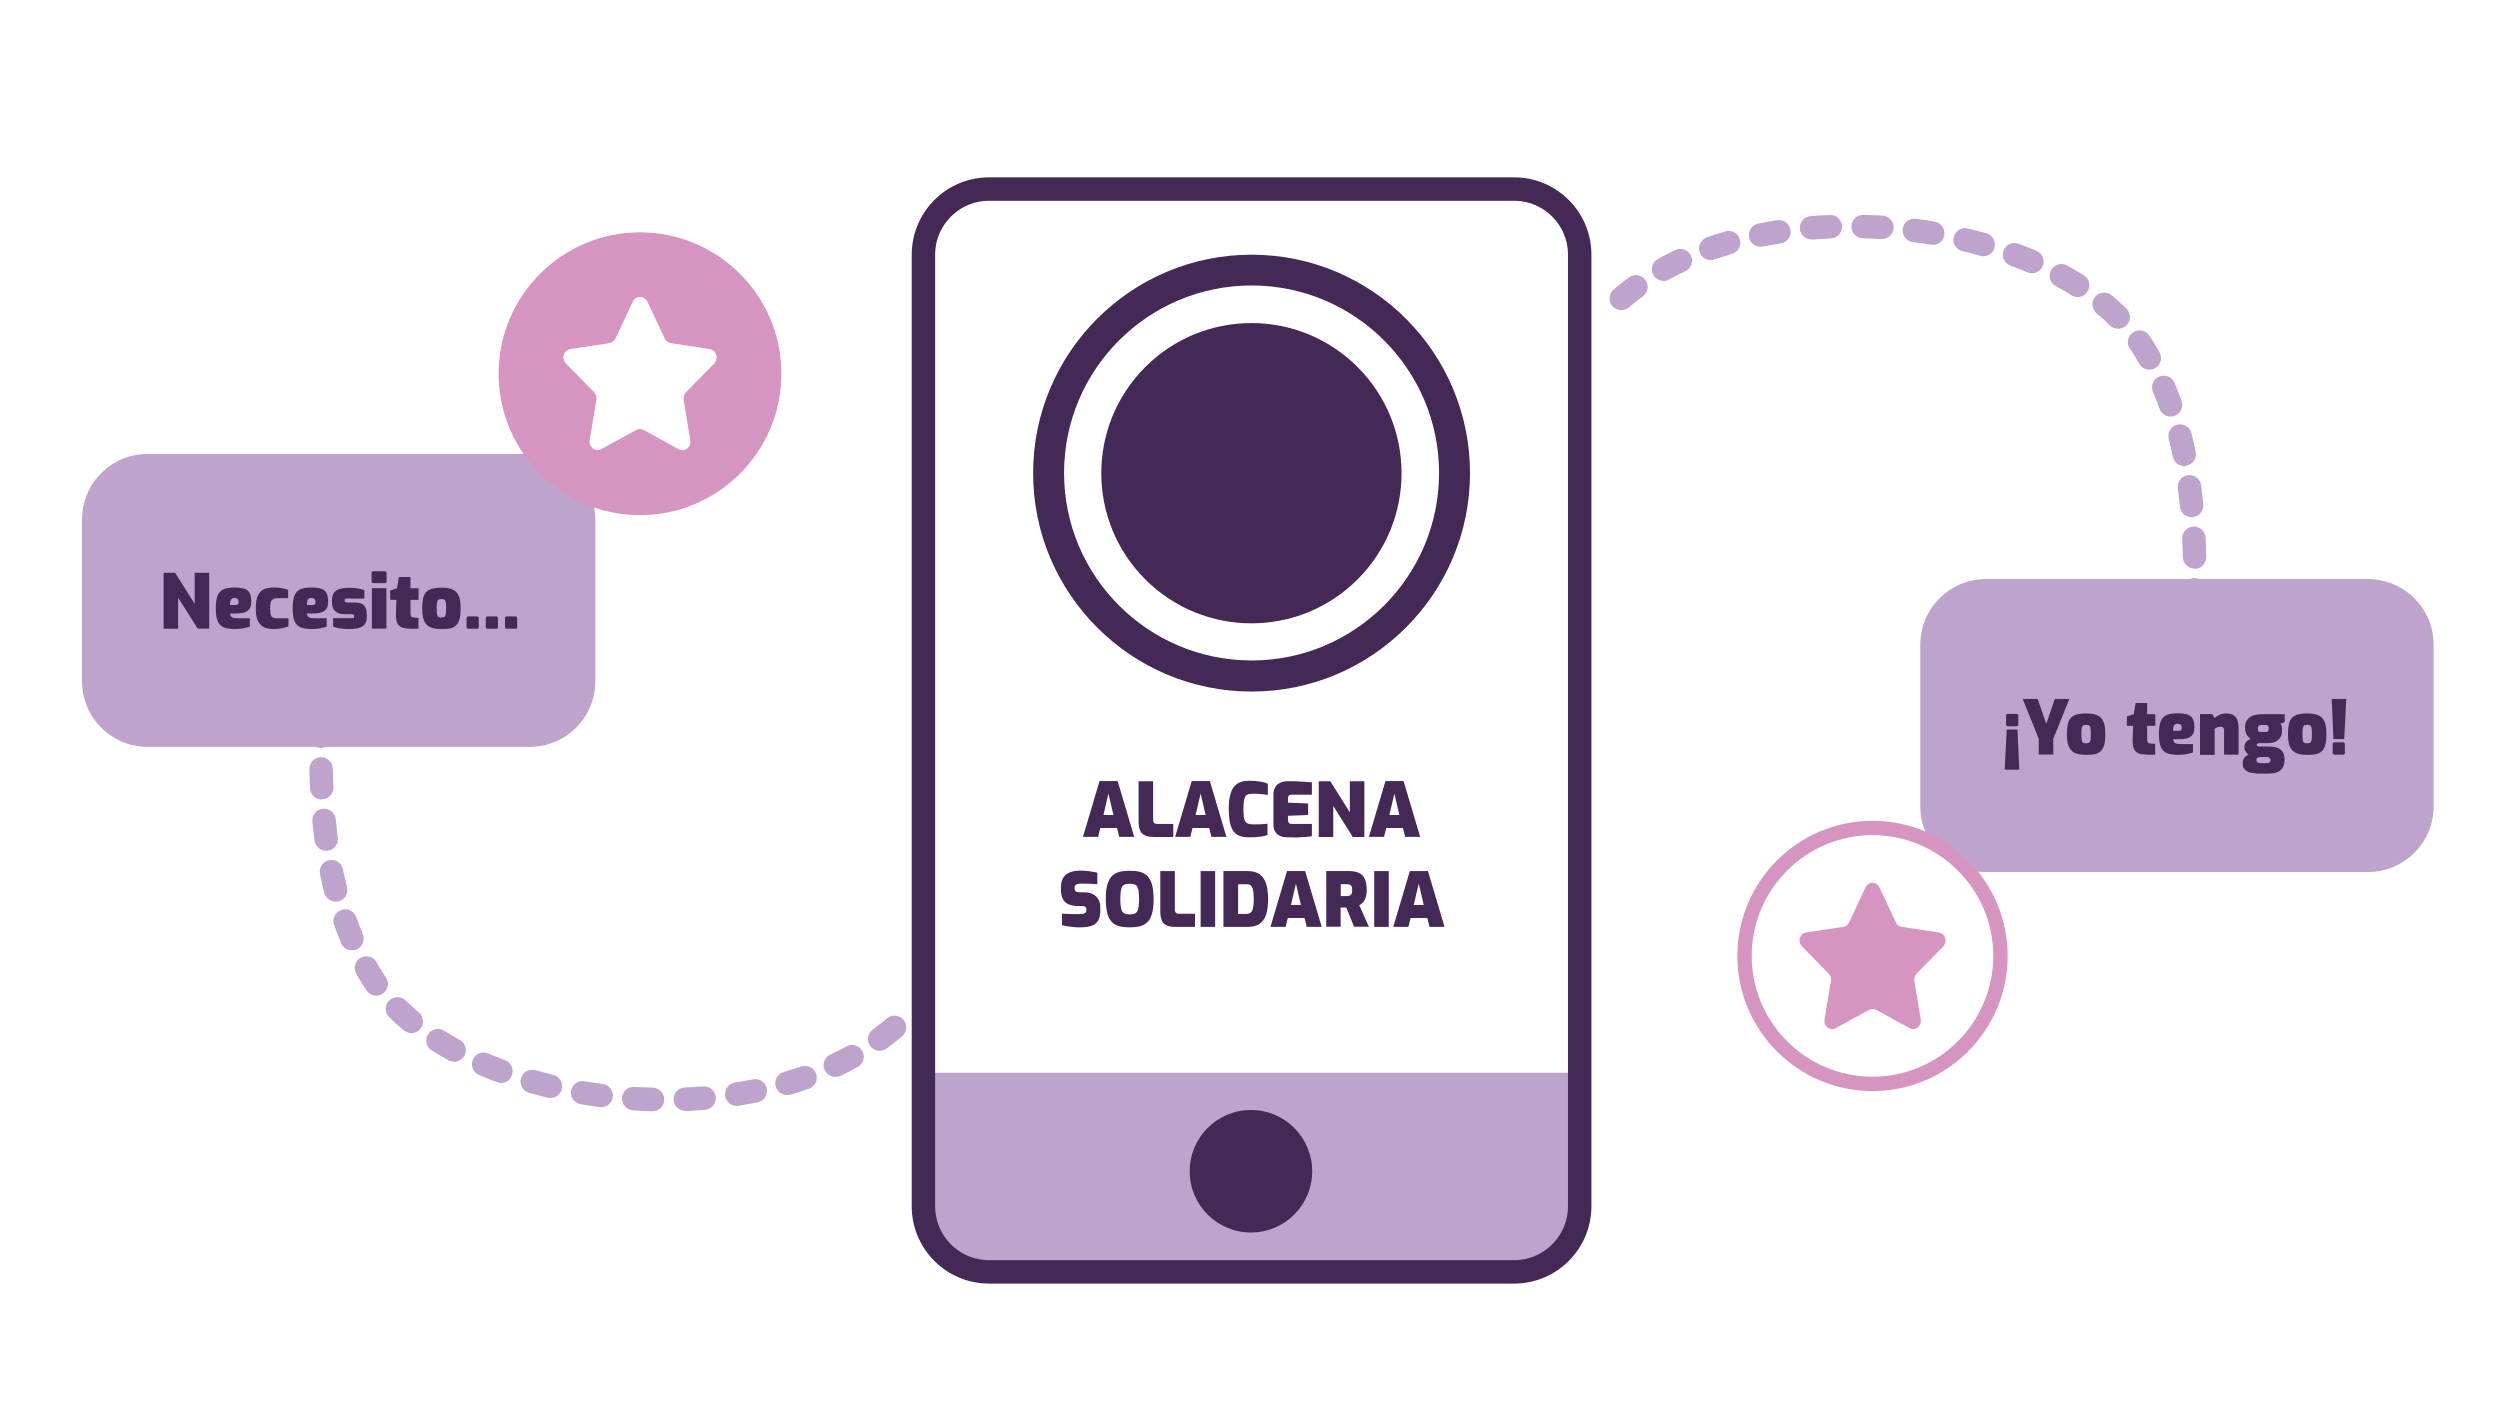 <?xml version="1.0" encoding="utf-8"?>
<!-- Generator: Adobe Illustrator 25.2.3, SVG Export Plug-In . SVG Version: 6.00 Build 0)  -->
<svg version="1.1" xmlns="http://www.w3.org/2000/svg" xmlns:xlink="http://www.w3.org/1999/xlink" x="0px" y="0px"
	 viewBox="0 0 1600 900" style="enable-background:new 0 0 1600 900;" xml:space="preserve">
<style type="text/css">
	.st0{fill:#BEA3CC;}
	.st1{fill:#442856;}
	.st2{fill:#785089;}
	.st3{fill:#D695C0;}
	.st4{fill:#F0CEE2;}
	.st5{fill:none;stroke:#D695C0;stroke-width:16;stroke-miterlimit:10;}
	.st6{fill:none;stroke:#785089;stroke-width:15;stroke-linecap:round;stroke-miterlimit:10;}
	.st7{fill:#76BF60;}
	.st8{fill:#489B91;}
	.st9{fill:#EC8231;}
	.st10{fill:#E34D99;}
	.st11{fill:#C7E2C0;}
	.st12{fill:#9BD2CA;}
	.st13{fill:#FBC089;}
	.st14{fill:#E9A6C9;}
	.st15{fill:none;stroke:#442856;stroke-width:15;stroke-miterlimit:10;}
	.st16{fill:none;stroke:#BEA3CC;stroke-width:15;stroke-linecap:round;stroke-miterlimit:10;stroke-dasharray:12,21;}
	.st17{clip-path:url(#SVGID_2_);}
	.st18{fill:none;stroke:#60C7D5;stroke-width:16;stroke-miterlimit:10;}
</style>
<g id="Layer_1">
	<path class="st0" d="M417.6,711.2c-0.1,0-0.1,0-0.2,0c-4.1-0.1-8.2-0.3-12.3-0.6c-4.1-0.3-7.3-3.8-7-8s3.8-7.3,8-7
		c3.9,0.2,7.8,0.4,11.7,0.5c4.1,0.1,7.4,3.6,7.3,7.7C425,708,421.7,711.2,417.6,711.2z M438.6,711c-4,0-7.3-3.2-7.5-7.2
		c-0.2-4.1,3-7.6,7.2-7.8c3.9-0.2,7.8-0.4,11.7-0.7c4.1-0.3,7.7,2.7,8.1,6.9c0.3,4.1-2.7,7.7-6.9,8.1c-4,0.3-8.2,0.6-12.3,0.8
		C438.8,711,438.7,711,438.6,711z M384.7,708.6c-0.3,0-0.6,0-1-0.1c-4.1-0.5-8.2-1.1-12.1-1.8c-4.1-0.7-6.8-4.6-6.1-8.6
		c0.7-4.1,4.5-6.8,8.6-6.1c3.8,0.6,7.7,1.2,11.6,1.7c4.1,0.5,7,4.3,6.5,8.4C391.7,705.9,388.5,708.6,384.7,708.6z M471.5,707.8
		c-3.6,0-6.8-2.6-7.4-6.4c-0.6-4.1,2.2-7.9,6.3-8.6c3.9-0.6,7.7-1.3,11.5-2c4.1-0.8,8,1.8,8.8,5.9c0.8,4.1-1.8,8-5.9,8.8
		c-4,0.8-8.1,1.5-12.1,2.2C472.2,707.8,471.9,707.8,471.5,707.8z M352.3,702.7c-0.6,0-1.2-0.1-1.8-0.2c-4-1-8-2-11.9-3.1
		c-4-1.1-6.3-5.3-5.2-9.3s5.3-6.3,9.3-5.2c3.7,1.1,7.5,2,11.3,3c4,1,6.5,5,5.5,9C358.8,700.4,355.7,702.7,352.3,702.7z M503.7,700.8
		c-3.2,0-6.2-2.1-7.2-5.4c-1.2-4,1.1-8.1,5.1-9.3c3.7-1.1,7.5-2.3,11.1-3.5c3.9-1.4,8.2,0.7,9.6,4.6c1.4,3.9-0.7,8.2-4.6,9.6
		c-3.8,1.3-7.8,2.6-11.8,3.8C505.1,700.7,504.4,700.8,503.7,700.8z M320.7,693.1c-0.9,0-1.7-0.2-2.6-0.5c-3.9-1.4-7.8-3-11.5-4.6
		c-3.8-1.6-5.6-6-4-9.8c1.6-3.8,6-5.6,9.8-4c3.5,1.5,7.1,2.9,10.8,4.3c3.9,1.4,5.9,5.8,4.4,9.6C326.7,691.2,323.8,693.1,320.7,693.1
		z M534.6,689.2c-2.8,0-5.5-1.6-6.8-4.3c-1.8-3.8-0.1-8.2,3.6-10c3.5-1.6,7-3.4,10.3-5.2c3.6-2,8.2-0.7,10.2,3c2,3.6,0.7,8.2-3,10.2
		c-3.6,2-7.3,3.9-11.1,5.7C536.7,689,535.6,689.2,534.6,689.2z M290.7,679.5c-1.2,0-2.4-0.3-3.6-0.9c-3.7-2-7.3-4.1-10.8-6.3
		c-3.5-2.2-4.6-6.8-2.3-10.3c2.2-3.5,6.8-4.6,10.3-2.3c3.2,2,6.5,4,9.9,5.8c3.6,2,5,6.5,3,10.2C295.9,678.1,293.3,679.5,290.7,679.5
		z M563,672.5c-2.3,0-4.6-1.1-6.1-3.1c-2.4-3.4-1.7-8,1.7-10.5c3.1-2.3,6.1-4.6,9-7.1c3.1-2.7,7.9-2.3,10.6,0.8
		c2.7,3.1,2.3,7.9-0.8,10.6c-3.1,2.7-6.5,5.3-9.9,7.8C566.1,672.1,564.5,672.5,563,672.5z M263.3,661.2c-1.7,0-3.4-0.6-4.8-1.7
		c-3.3-2.7-6.5-5.6-9.4-8.5c-3-2.9-3-7.7-0.1-10.6s7.7-3,10.6-0.1c2.6,2.6,5.5,5.1,8.4,7.6c3.2,2.6,3.6,7.4,1,10.6
		C267.6,660.3,265.5,661.2,263.3,661.2z M240.8,637.2c-2.4,0-4.7-1.1-6.1-3.2c-1.5-2.1-2.9-4.3-4.2-6.5c-0.9-1.4-1.7-2.9-2.5-4.3
		c-2-3.6-0.8-8.2,2.8-10.2c3.6-2,8.2-0.8,10.2,2.8c0.7,1.3,1.5,2.6,2.3,4c1.1,1.9,2.4,3.8,3.6,5.6c2.4,3.4,1.6,8.1-1.8,10.4
		C243.8,636.8,242.3,637.2,240.8,637.2z M225.2,608.2c-2.9,0-5.7-1.7-6.9-4.6c-1.6-3.8-3.1-7.7-4.5-11.6c-1.4-3.9,0.6-8.2,4.6-9.6
		c3.9-1.4,8.2,0.6,9.6,4.6c1.3,3.7,2.7,7.3,4.2,10.8c1.6,3.8-0.2,8.2-4,9.8C227.2,608,226.2,608.2,225.2,608.2z M214.8,577
		c-3.4,0-6.4-2.3-7.3-5.7c-1-3.9-1.9-8-2.7-12c-0.8-4.1,1.8-8,5.9-8.8c4.1-0.8,8,1.8,8.8,5.9c0.8,3.9,1.7,7.7,2.6,11.4
		c1,4-1.4,8.1-5.4,9.1C216,576.9,215.4,577,214.8,577z M208.7,544.5c-3.7,0-6.9-2.8-7.4-6.5c-0.5-4-1-8.1-1.4-12.2
		c-0.4-4.1,2.6-7.8,6.8-8.2c4.1-0.4,7.8,2.6,8.2,6.8c0.4,4,0.8,7.9,1.3,11.7c0.5,4.1-2.4,7.9-6.5,8.4
		C209.3,544.5,209,544.5,208.7,544.5z M205.9,511.7c-4,0-7.3-3.1-7.5-7.2c-0.2-3.9-0.3-8-0.4-12.2c-0.1-4.1,3.2-7.6,7.3-7.7
		c0.1,0,0.1,0,0.2,0c4.1,0,7.4,3.3,7.5,7.3c0.1,4.1,0.2,8,0.4,11.8c0.2,4.1-3,7.6-7.2,7.8C206.1,511.7,206,511.7,205.9,511.7z
		 M205.4,478.7C205.4,478.7,205.4,478.7,205.4,478.7c-4.2,0-7.5-3.4-7.5-7.6c0-4.1,0.1-8.1,0.2-12.1c0.1-4.1,3.4-7.4,7.5-7.4
		c0,0,0.1,0,0.1,0c4.1,0.1,7.4,3.5,7.4,7.6c-0.1,3.9-0.1,7.9-0.1,11.9C212.9,475.4,209.5,478.7,205.4,478.7z M206,445.7
		c0,0-0.1,0-0.1,0c-4.1-0.1-7.4-3.5-7.4-7.6c0.1-4.1,0.1-8,0.2-11.9c0-4.1,3.4-7.4,7.5-7.4c0,0,0.1,0,0.1,0c4.1,0,7.5,3.4,7.4,7.6
		c0,3.9-0.1,8-0.2,12.1C213.4,442.4,210.1,445.7,206,445.7z"/>
	<path class="st0" d="M1403.8,429.9C1403.8,429.9,1403.8,429.9,1403.8,429.9c-4.2,0-7.5-3.4-7.5-7.6c0-3.9,0.1-8,0.2-12.1
		c0.1-4.1,3.5-7.5,7.6-7.4c4.1,0.1,7.4,3.5,7.4,7.6c-0.1,4.1-0.1,8-0.2,11.9C1411.3,426.6,1407.9,429.9,1403.8,429.9z M1404.4,396.9
		c0,0-0.1,0-0.1,0c-4.1-0.1-7.4-3.5-7.4-7.6c0.1-3.9,0.1-7.9,0.1-11.9c0-4.1,3.4-7.4,7.5-7.4c0,0,0,0,0.1,0c4.1,0,7.5,3.4,7.4,7.6
		c0,4.1-0.1,8.1-0.2,12.1C1411.9,393.6,1408.5,396.9,1404.4,396.9z M1404.5,363.9c-4.1,0-7.4-3.3-7.5-7.3c-0.1-4.1-0.2-8-0.4-11.8
		c-0.2-4.1,3-7.6,7.2-7.8c4.1-0.2,7.6,3,7.8,7.2c0.2,3.9,0.3,8,0.4,12.2c0.1,4.1-3.2,7.6-7.3,7.7
		C1404.6,363.9,1404.5,363.9,1404.5,363.9z M1402.6,331c-3.8,0-7.1-2.9-7.5-6.8c-0.4-4-0.8-7.9-1.3-11.7c-0.5-4.1,2.4-7.9,6.5-8.4
		c4.1-0.5,7.9,2.4,8.4,6.5c0.5,4,1,8.1,1.4,12.2c0.4,4.1-2.6,7.8-6.8,8.2C1403.1,331,1402.9,331,1402.6,331z M1397.9,298.3
		c-3.5,0-6.6-2.5-7.3-6c-0.8-3.9-1.7-7.7-2.6-11.4c-1-4,1.4-8.1,5.4-9.1c4-1,8.1,1.4,9.1,5.4c1,3.9,1.9,8,2.7,12
		c0.8,4.1-1.8,8-5.9,8.8C1398.9,298.3,1398.4,298.3,1397.9,298.3z M1389.2,266.6c-3.1,0-6-1.9-7.1-5c-1.3-3.7-2.7-7.3-4.2-10.8
		c-1.6-3.8,0.2-8.2,4-9.8c3.8-1.6,8.2,0.2,9.8,4c1.6,3.8,3.1,7.7,4.5,11.6c1.4,3.9-0.6,8.2-4.6,9.6
		C1390.8,266.4,1390,266.6,1389.2,266.6z M1375.6,236.6c-2.6,0-5.2-1.4-6.5-3.8c-0.8-1.3-1.5-2.6-2.3-4c-1.1-1.9-2.4-3.8-3.6-5.6
		c-2.4-3.4-1.6-8.1,1.8-10.4c3.4-2.4,8.1-1.6,10.4,1.8c1.5,2.1,2.9,4.3,4.2,6.5c0.9,1.4,1.7,2.9,2.5,4.3c2,3.6,0.8,8.2-2.8,10.2
		C1378.1,236.2,1376.8,236.6,1375.6,236.6z M1355.6,210.4c-1.9,0-3.8-0.7-5.3-2.2c-2.6-2.6-5.5-5.1-8.4-7.6c-3.2-2.6-3.6-7.4-1-10.6
		c2.6-3.2,7.4-3.6,10.6-1c3.3,2.7,6.5,5.6,9.4,8.5c3,2.9,3,7.7,0.1,10.6C1359.5,209.7,1357.5,210.4,1355.6,210.4z M1037.6,198.5
		c-2.1,0-4.2-0.9-5.7-2.6c-2.7-3.1-2.3-7.9,0.8-10.6c3.1-2.7,6.5-5.3,9.9-7.8c3.4-2.4,8-1.7,10.5,1.7c2.4,3.3,1.7,8-1.7,10.5
		c-3.1,2.3-6.1,4.6-9,7.1C1041,197.9,1039.3,198.5,1037.6,198.5z M1329.6,190.1c-1.4,0-2.8-0.4-4-1.2c-3.2-2-6.5-4-9.9-5.8
		c-3.6-2-5-6.5-3-10.2s6.5-5,10.2-3c3.7,2,7.3,4.1,10.8,6.3c3.5,2.2,4.6,6.8,2.3,10.3C1334.6,188.9,1332.1,190.1,1329.6,190.1z
		 M1064.7,179.8c-2.6,0-5.2-1.4-6.6-3.9c-2-3.6-0.7-8.2,3-10.2c3.6-2,7.3-3.9,11.1-5.7c3.7-1.8,8.2-0.1,10,3.6s0.1,8.2-3.6,10
		c-3.5,1.6-7,3.4-10.3,5.2C1067.2,179.5,1066,179.8,1064.7,179.8z M1300.4,174.9c-1,0-2-0.2-2.9-0.6c-3.5-1.5-7.1-2.9-10.8-4.3
		c-3.9-1.4-5.9-5.8-4.4-9.6c1.4-3.9,5.8-5.9,9.6-4.4c3.9,1.4,7.8,3,11.5,4.6c3.8,1.6,5.6,6,3.9,9.8
		C1306.1,173.2,1303.3,174.9,1300.4,174.9z M1094.9,166.5c-3.1,0-6-1.9-7.1-5c-1.4-3.9,0.7-8.2,4.6-9.6c3.8-1.3,7.8-2.6,11.8-3.8
		c4-1.2,8.1,1.1,9.3,5.1c1.2,4-1.1,8.1-5.1,9.3c-3.7,1.1-7.5,2.3-11.1,3.5C1096.5,166.4,1095.7,166.5,1094.9,166.5z M1269.3,164
		c-0.7,0-1.4-0.1-2.1-0.3c-3.7-1.1-7.5-2.1-11.3-3c-4-1-6.5-5-5.5-9c1-4,5-6.5,9-5.5c4,1,8,2,11.9,3.1c4,1.1,6.3,5.3,5.2,9.3
		C1275.6,161.8,1272.6,164,1269.3,164z M1126.7,157.9c-3.5,0-6.6-2.5-7.3-6c-0.8-4.1,1.8-8,5.9-8.8c4-0.8,8.1-1.5,12.1-2.2
		c4.1-0.6,7.9,2.2,8.6,6.3s-2.2,7.9-6.3,8.6c-3.9,0.6-7.7,1.3-11.5,2C1127.7,157.8,1127.2,157.9,1126.7,157.9z M1237.1,156.7
		c-0.4,0-0.8,0-1.3-0.1c-3.8-0.6-7.7-1.2-11.6-1.7c-4.1-0.5-7-4.3-6.5-8.4c0.5-4.1,4.3-7,8.4-6.5c4.1,0.5,8.1,1.1,12.1,1.8
		c4.1,0.7,6.8,4.6,6.1,8.6C1243.9,154.1,1240.7,156.7,1237.1,156.7z M1159.4,153.3c-3.9,0-7.2-3-7.5-6.9c-0.3-4.1,2.7-7.7,6.9-8.1
		c4.1-0.3,8.2-0.6,12.3-0.7c4.1-0.2,7.6,3,7.8,7.2c0.2,4.1-3,7.6-7.2,7.8c-3.9,0.2-7.8,0.4-11.7,0.7
		C1159.8,153.3,1159.6,153.3,1159.4,153.3z M1204.4,153c-0.2,0-0.3,0-0.5,0c-3.9-0.2-7.8-0.4-11.7-0.5c-4.1-0.1-7.4-3.6-7.3-7.7
		c0.1-4.1,3.5-7.4,7.7-7.3c4.1,0.1,8.2,0.3,12.3,0.5c4.1,0.3,7.3,3.8,7,8C1211.6,149.9,1208.3,153,1204.4,153z"/>
	<path class="st0" d="M1271,370.6h244.5c23.2,0,42,18.8,42,42v103.5c0,23.2-18.8,42-42,42H1271c-23.2,0-42-18.8-42-42V412.6
		C1229,389.4,1247.8,370.6,1271,370.6z"/>
	<g>
		<path class="st1" d="M1291.2,466.9l1.1,25.7h-9.3l1.3-25.7H1291.2z M1290.5,456.9c0.8,0,1.2,0.4,1.2,1.1v5.6
			c0,0.8-0.4,1.2-1.2,1.2h-5.4c-0.8,0-1.2-0.4-1.2-1.2V458c0-0.4,0.1-0.7,0.3-0.9c0.2-0.2,0.5-0.2,0.9-0.2H1290.5z"/>
		<path class="st1" d="M1304.8,482.9v-10.1l-10.3-25.5h9.6l5.5,16l5.5-16h9.3l-10.3,25.5v10.1H1304.8z"/>
		<path class="st1" d="M1335.1,483.1c-2.3,0-4.2-0.2-5.8-0.7s-2.9-1.2-3.8-2.3c-1-1.1-1.6-2.4-2.1-4.1c-0.4-1.7-0.6-3.7-0.6-6.1
			c0-2.6,0.2-4.7,0.6-6.5c0.4-1.7,1.1-3.1,2.1-4.1c1-1,2.2-1.7,3.8-2.1c1.6-0.4,3.5-0.6,5.8-0.6c2.3,0,4.2,0.2,5.8,0.7
			c1.6,0.4,2.8,1.2,3.8,2.2c0.9,1,1.6,2.4,2.1,4.1c0.4,1.7,0.6,3.8,0.6,6.4c0,2.5-0.2,4.6-0.6,6.3c-0.4,1.7-1.1,3.1-2,4.1
			c-0.9,1-2.2,1.8-3.8,2.2S1337.4,483.1,1335.1,483.1z M1335.1,475.7c0.6,0,1.1-0.1,1.5-0.2c0.4-0.1,0.7-0.4,0.9-0.7
			c0.2-0.4,0.4-1,0.5-1.8c0.1-0.8,0.1-1.9,0.1-3.2c0-1.3,0-2.4-0.1-3.2c-0.1-0.8-0.3-1.4-0.5-1.8c-0.2-0.4-0.5-0.6-0.9-0.7
			c-0.4-0.1-0.9-0.2-1.5-0.2s-1.1,0.1-1.5,0.2c-0.4,0.1-0.7,0.4-0.9,0.7s-0.4,1-0.5,1.8c-0.1,0.8-0.1,1.8-0.1,3.2
			c0,1.3,0,2.4,0.1,3.2c0.1,0.8,0.3,1.4,0.5,1.8c0.2,0.4,0.5,0.6,0.9,0.7C1334,475.7,1334.5,475.7,1335.1,475.7z"/>
		<path class="st1" d="M1373.7,482.9c-2.2,0-4-0.3-5.3-0.9c-1.3-0.6-2.3-1.6-2.8-3c-0.6-1.4-0.8-3.4-0.7-5.8l0.3-8.7h-4v-6l4.4-1.4
			l1.2-7.2h7.4v7.2h5.2v7.4h-5.2v8.7c0,0.4,0,0.8,0.1,1.1c0.1,0.3,0.2,0.6,0.3,0.8c0.1,0.2,0.3,0.4,0.6,0.5c0.2,0.1,0.5,0.2,0.8,0.2
			l3.3,0.3v6.9H1373.7z"/>
		<path class="st1" d="M1393.9,483.1c-2.9,0-5.3-0.4-7.1-1.1c-1.8-0.7-3.1-2.1-3.9-4c-0.8-1.9-1.2-4.6-1.2-8c0-3.6,0.4-6.3,1.1-8.2
			c0.7-1.9,2-3.3,3.7-4.1s4.1-1.2,7-1.2c2.8,0,4.9,0.3,6.5,0.8c1.6,0.5,2.7,1.4,3.4,2.8c0.7,1.3,1,3.2,1,5.6c0,1.9-0.4,3.4-1.1,4.4
			c-0.7,1.1-1.8,1.8-3.1,2.3c-1.3,0.4-2.9,0.7-4.8,0.7h-4.6c0.1,0.8,0.3,1.4,0.6,1.8c0.3,0.5,0.8,0.8,1.6,1c0.8,0.2,1.9,0.3,3.4,0.3
			h7.1v5.4c-1.1,0.3-2.5,0.6-4,1C1397.9,483,1396,483.1,1393.9,483.1z M1390.8,467.7h3.7c0.6,0,1.1-0.1,1.4-0.4
			c0.3-0.3,0.4-0.8,0.4-1.5c0-0.6-0.1-1.1-0.3-1.5c-0.2-0.4-0.5-0.7-0.9-0.8c-0.4-0.2-1-0.3-1.6-0.3c-0.6,0-1.1,0.1-1.5,0.4
			c-0.4,0.3-0.7,0.7-0.9,1.4C1390.8,465.6,1390.8,466.5,1390.8,467.7z"/>
		<path class="st1" d="M1408,482.9V457h7.8l1.5,2.5c0.8-0.7,1.9-1.4,3.2-2c1.3-0.6,2.7-0.9,4.1-0.9c2.2,0,3.9,0.4,5.1,1.3
			c1.2,0.8,1.9,2,2.4,3.5c0.4,1.5,0.6,3.1,0.6,4.9v16.7h-9.3v-15.5c0-0.7-0.1-1.2-0.3-1.5c-0.2-0.4-0.5-0.6-0.9-0.7
			s-0.8-0.2-1.3-0.2c-0.4,0-0.8,0.1-1.3,0.2c-0.4,0.1-0.9,0.3-1.2,0.5c-0.4,0.2-0.7,0.5-1,0.8v16.5H1408z"/>
		<path class="st1" d="M1443.7,494.9c-1.6,0-3-0.2-4.3-0.7c-1.3-0.5-2.3-1.2-3-2.1c-0.8-0.9-1.1-2-1.1-3.3v-0.5
			c0-1.3,0.4-2.4,1.2-3.4c0.8-1,1.8-1.7,3-2.2c1.2-0.5,2.6-0.8,4-0.8l2.9,2.7c-0.5,0-1,0.1-1.3,0.2c-0.4,0.2-0.6,0.4-0.8,0.6
			c-0.2,0.3-0.2,0.6-0.2,0.9v0.2c0,0.5,0.2,1,0.6,1.3c0.4,0.4,1,0.6,1.8,0.6h4.2c0.7,0,1.3-0.1,1.7-0.4c0.4-0.3,0.7-0.7,0.7-1.2
			v-0.6c0-0.4-0.1-0.7-0.3-0.9c-0.2-0.2-0.5-0.4-0.8-0.6c-0.4-0.1-0.8-0.2-1.2-0.2h-4.4c-3.5,0-6-0.6-7.6-1.8s-2.4-2.7-2.4-4.4
			c0-1.3,0.4-2.4,1.1-3.4c0.7-1,1.8-1.6,3.1-1.9c-0.9-0.6-1.6-1.2-2.2-2s-1-1.6-1.2-2.5c-0.3-0.9-0.4-1.8-0.4-2.8
			c0-1.9,0.4-3.4,1.2-4.7s2-2.2,3.6-2.9c1.6-0.7,3.8-1,6.5-1h14.1v5.1l-2.7,0.9c0.2,0.3,0.4,0.7,0.6,1.1c0.1,0.4,0.3,0.9,0.3,1.5
			c0.1,0.6,0.1,1.2,0.1,1.9c0,1.6-0.3,3-1,4.2c-0.7,1.2-1.7,2.1-3,2.8c-1.4,0.7-3.2,1-5.4,1h-4.9c-0.5,0-1,0.1-1.3,0.3
			c-0.4,0.2-0.6,0.5-0.6,0.9c0,0.4,0.2,0.7,0.6,0.8c0.4,0.1,0.8,0.2,1.3,0.2h6.2c2,0,3.6,0.3,5.1,0.8c1.4,0.5,2.6,1.4,3.4,2.6
			c0.8,1.2,1.2,2.8,1.2,4.9v0.4c0,2.7-0.8,4.8-2.4,6.3c-1.6,1.5-4.2,2.3-7.7,2.3H1443.7z M1447.2,468.5h2.6c0.5,0,1-0.1,1.3-0.2
			c0.3-0.2,0.5-0.4,0.7-0.8c0.1-0.4,0.2-0.8,0.2-1.3c0-0.5-0.1-1-0.2-1.3c-0.1-0.3-0.4-0.6-0.7-0.7c-0.3-0.1-0.8-0.2-1.3-0.2h-2.6
			c-0.8,0-1.4,0.2-1.7,0.5s-0.5,0.9-0.5,1.8c0,0.8,0.2,1.4,0.5,1.8C1445.8,468.3,1446.4,468.5,1447.2,468.5z"/>
		<path class="st1" d="M1476.6,483.1c-2.3,0-4.2-0.2-5.8-0.7s-2.9-1.2-3.8-2.3c-1-1.1-1.6-2.4-2.1-4.1c-0.4-1.7-0.6-3.7-0.6-6.1
			c0-2.6,0.2-4.7,0.6-6.5c0.4-1.7,1.1-3.1,2.1-4.1s2.2-1.7,3.8-2.1c1.6-0.4,3.5-0.6,5.8-0.6c2.3,0,4.2,0.2,5.8,0.7
			c1.6,0.4,2.8,1.2,3.8,2.2c0.9,1,1.6,2.4,2.1,4.1c0.4,1.7,0.6,3.8,0.6,6.4c0,2.5-0.2,4.6-0.6,6.3c-0.4,1.7-1.1,3.1-2,4.1
			c-0.9,1-2.2,1.8-3.8,2.2S1478.9,483.1,1476.6,483.1z M1476.6,475.7c0.6,0,1.1-0.1,1.5-0.2c0.4-0.1,0.7-0.4,0.9-0.7
			c0.2-0.4,0.4-1,0.5-1.8c0.1-0.8,0.1-1.9,0.1-3.2c0-1.3,0-2.4-0.1-3.2c-0.1-0.8-0.3-1.4-0.5-1.8s-0.5-0.6-0.9-0.7
			c-0.4-0.1-0.9-0.2-1.5-0.2c-0.6,0-1.1,0.1-1.5,0.2c-0.4,0.1-0.7,0.4-0.9,0.7c-0.2,0.4-0.4,1-0.5,1.8c-0.1,0.8-0.1,1.8-0.1,3.2
			c0,1.3,0,2.4,0.1,3.2c0.1,0.8,0.3,1.4,0.5,1.8c0.2,0.4,0.5,0.6,0.9,0.7C1475.5,475.7,1476,475.7,1476.6,475.7z"/>
		<path class="st1" d="M1493.4,473l-1.1-25.7h9.3l-1.3,25.7H1493.4z M1494.1,483c-0.8,0-1.2-0.4-1.2-1.1v-5.6c0-0.8,0.4-1.2,1.2-1.2
			h5.4c0.8,0,1.2,0.4,1.2,1.2v5.6c0,0.4-0.1,0.7-0.3,0.9c-0.2,0.2-0.5,0.2-0.9,0.2H1494.1z"/>
	</g>
	<path class="st0" d="M969,812.6H633c-23.2,0-42-18.8-42-42v-84h420v84C1011,793.8,992.2,812.6,969,812.6z"/>
	<circle class="st1" cx="800.6" cy="749.6" r="39.2"/>
	<g>
		<path class="st1" d="M801,163c-77.1,0-139.8,62.7-139.8,139.8c0,77.1,62.7,139.8,139.8,139.8s139.8-62.7,139.8-139.8
			C940.8,225.7,878.1,163,801,163z M801,422.7c-66.2,0-120-53.8-120-120s53.8-120,120-120s120,53.8,120,120S867.2,422.7,801,422.7z"
			/>
		
			<ellipse transform="matrix(0.707 -0.707 0.707 0.707 20.523 655.081)" class="st1" cx="801" cy="302.8" rx="96.1" ry="96.1"/>
	</g>
	<g>
		<path class="st3" d="M1198.4,525.3c-47.7,0-86.5,38.8-86.5,86.5c0,47.7,38.8,86.5,86.5,86.5c47.7,0,86.5-38.8,86.5-86.5
			C1284.9,564.1,1246.1,525.3,1198.4,525.3z M1198.4,689.1c-42.6,0-77.3-34.7-77.3-77.3s34.7-77.3,77.3-77.3s77.3,34.7,77.3,77.3
			S1241,689.1,1198.4,689.1z"/>
		<path class="st3" d="M1240.9,596.8l-23.8-3.6c-1.6-0.2-3-1.3-3.7-2.8l-10.6-22.6c-1.8-3.8-7-3.8-8.8,0l-10.6,22.6
			c-0.7,1.5-2.1,2.6-3.7,2.8l-23.8,3.6c-4,0.6-5.7,5.8-2.7,8.8l17.2,17.6c1.2,1.2,1.7,2.9,1.4,4.6l-4.1,24.8
			c-0.7,4.2,3.5,7.4,7.2,5.4l21.3-11.7c1.4-0.8,3.2-0.8,4.6,0l21.3,11.7c3.6,2,7.8-1.2,7.2-5.4l-4.1-24.8c-0.3-1.7,0.3-3.4,1.4-4.6
			l17.2-17.6C1246.6,602.6,1245,597.4,1240.9,596.8z"/>
	</g>
	<path class="st15" d="M969,814H633c-23.2,0-42-18.8-42-42V163c0-23.2,18.8-42,42-42h336c23.2,0,42,18.8,42,42v609
		C1011,795.2,992.2,814,969,814z"/>
	<g>
		<path class="st1" d="M693.1,535.6l10.6-35.7h11.6l10.6,35.7h-9.6l-1.4-5.7h-10.7l-1.4,5.7H693.1z M706.2,521.6h6.4l-3.2-13.7
			L706.2,521.6z"/>
		<path class="st1" d="M738,535.6c-2.1,0-3.9-0.3-5.3-1c-1.4-0.6-2.4-1.6-3-3c-0.6-1.4-1-3.1-1-5.3V500h9.3v24.8
			c0,0.5,0.1,1,0.3,1.4c0.2,0.4,0.5,0.7,0.8,0.8c0.4,0.2,0.8,0.3,1.4,0.3h10.4v8.4H738z"/>
		<path class="st1" d="M752.1,535.6l10.6-35.7h11.6l10.6,35.7h-9.6l-1.4-5.7h-10.7l-1.4,5.7H752.1z M765.2,521.6h6.4l-3.2-13.7
			L765.2,521.6z"/>
		<path class="st1" d="M799.4,535.9c-2,0-3.8-0.2-5.4-0.7c-1.6-0.5-3-1.4-4.1-2.6s-2-3.1-2.6-5.5c-0.6-2.4-0.9-5.5-0.9-9.4
			c0-3.7,0.3-6.8,1-9.1c0.6-2.4,1.5-4.2,2.7-5.5s2.6-2.2,4.2-2.7c1.6-0.5,3.4-0.7,5.3-0.7c2,0,3.7,0.1,5.3,0.3
			c1.5,0.2,2.8,0.5,3.9,0.7s1.9,0.6,2.6,0.9v7.2c-0.6-0.1-1.4-0.3-2.4-0.4c-1-0.1-2.1-0.2-3.3-0.3c-1.2-0.1-2.6-0.1-4-0.1
			c-1.1,0-2,0.1-2.8,0.3c-0.8,0.2-1.4,0.7-1.8,1.3c-0.4,0.7-0.8,1.7-1,3c-0.2,1.3-0.3,3-0.3,5.2c0,1.9,0.1,3.5,0.2,4.8
			c0.2,1.3,0.4,2.3,0.9,3c0.4,0.7,1,1.2,1.8,1.5c0.8,0.3,1.8,0.5,3,0.5c2.4,0,4.4,0,5.9-0.1c1.5-0.1,2.7-0.2,3.6-0.3v7.2
			c-0.8,0.3-1.7,0.6-2.8,0.8c-1.1,0.2-2.3,0.4-3.8,0.5C803.1,535.8,801.4,535.9,799.4,535.9z"/>
		<path class="st1" d="M824.4,535.9c-0.8,0-1.7-0.1-2.8-0.2s-2.1-0.5-3.1-1.1c-1-0.5-1.8-1.4-2.5-2.5c-0.7-1.1-1-2.7-1-4.7v-18.6
			c0-1.7,0.3-3.2,0.8-4.3c0.5-1.2,1.2-2.1,2.1-2.7c0.9-0.7,1.8-1.1,2.9-1.4c1.1-0.3,2.1-0.4,3.1-0.4c2.7,0,5,0,6.9,0.1
			c1.9,0.1,3.6,0.2,5,0.3c1.4,0.1,2.7,0.2,3.8,0.3v7.9h-12.9c-0.8,0-1.4,0.2-1.8,0.5c-0.4,0.4-0.6,0.9-0.6,1.6v3l12.9,0.5v7.4
			l-12.9,0.5v2.7c0,0.6,0.1,1,0.3,1.4c0.2,0.4,0.4,0.6,0.7,0.8c0.3,0.2,0.7,0.3,1.1,0.3h13.2v7.9c-1.4,0.2-2.9,0.4-4.7,0.5
			c-1.8,0.1-3.6,0.2-5.4,0.3C827.8,535.9,826,535.9,824.4,535.9z"/>
		<path class="st1" d="M844,535.6V500h7.4l12.5,19.9V500h9.3v35.7h-7.4l-12.5-19.9v19.9H844z"/>
		<path class="st1" d="M876.1,535.6l10.6-35.7h11.6l10.6,35.7h-9.6l-1.4-5.7h-10.7l-1.4,5.7H876.1z M889.2,521.6h6.4l-3.2-13.7
			L889.2,521.6z"/>
		<path class="st1" d="M691.2,593.5c-1.1,0-2.1,0-3.1-0.1c-1-0.1-2-0.2-3-0.3c-1-0.1-1.9-0.3-2.8-0.4c-0.9-0.2-1.8-0.4-2.6-0.6v-7.4
			c1.1,0.1,2.3,0.2,3.5,0.2c1.3,0.1,2.5,0.1,3.8,0.1c1.3,0,2.5,0,3.6,0c1.1,0,1.9-0.1,2.6-0.2c0.7-0.2,1.2-0.4,1.6-0.8
			c0.4-0.4,0.5-0.8,0.5-1.4v-0.6c0-0.7-0.2-1.2-0.7-1.6c-0.5-0.4-1.1-0.5-1.8-0.5h-2.5c-3.7,0-6.5-0.8-8.4-2.4s-2.9-4.4-2.9-8.2
			v-1.6c0-3.5,1.1-6.2,3.2-7.9c2.1-1.7,5.2-2.6,9.1-2.6c1.5,0,2.9,0.1,4.2,0.2c1.3,0.1,2.6,0.3,3.7,0.5c1.2,0.2,2.2,0.4,3.1,0.6v7.4
			c-1.5-0.1-3.1-0.2-5-0.3c-1.8-0.1-3.5-0.1-5-0.1c-0.9,0-1.7,0.1-2.4,0.2c-0.7,0.1-1.2,0.4-1.6,0.8c-0.4,0.4-0.6,0.9-0.6,1.7v0.5
			c0,0.8,0.3,1.4,0.8,1.8c0.5,0.4,1.3,0.6,2.4,0.6h3.2c2.2,0,4.1,0.4,5.6,1.3c1.5,0.8,2.6,2,3.4,3.5s1.1,3.1,1.1,5v1.6
			c0,3-0.5,5.4-1.6,7c-1.1,1.6-2.6,2.7-4.5,3.2S693.9,593.5,691.2,593.5z"/>
		<path class="st1" d="M723,593.5c-2.5,0-4.7-0.2-6.6-0.7c-1.9-0.5-3.5-1.4-4.8-2.7c-1.3-1.3-2.2-3.1-2.9-5.5c-0.6-2.4-1-5.5-1-9.2
			c0-3.8,0.3-6.9,1-9.2s1.6-4.2,2.9-5.5c1.3-1.3,2.9-2.2,4.8-2.7c1.9-0.5,4.1-0.7,6.6-0.7c2.5,0,4.7,0.2,6.6,0.7
			c1.9,0.5,3.5,1.4,4.8,2.7c1.3,1.3,2.2,3.1,2.9,5.5c0.6,2.4,1,5.5,1,9.2c0,3.8-0.3,6.9-1,9.2c-0.6,2.4-1.6,4.2-2.9,5.5
			c-1.3,1.3-2.9,2.2-4.8,2.7C727.7,593.3,725.5,593.5,723,593.5z M723,585.2c1.2,0,2.2-0.1,3-0.4c0.8-0.3,1.4-0.8,1.8-1.5
			c0.4-0.7,0.7-1.7,0.9-3c0.2-1.3,0.3-2.9,0.3-4.9c0-2.1-0.1-3.8-0.3-5c-0.2-1.3-0.5-2.3-0.9-3c-0.4-0.7-1-1.2-1.8-1.4
			c-0.8-0.3-1.8-0.4-3-0.4c-1.2,0-2.2,0.1-3,0.4c-0.8,0.3-1.4,0.7-1.8,1.4c-0.4,0.7-0.7,1.7-0.9,3c-0.2,1.3-0.3,3-0.3,5
			c0,2,0.1,3.6,0.3,4.9c0.2,1.3,0.5,2.3,0.9,3c0.4,0.7,1,1.2,1.8,1.5S721.8,585.2,723,585.2z"/>
		<path class="st1" d="M751.9,593.2c-2.1,0-3.9-0.3-5.3-1c-1.4-0.6-2.4-1.6-3-3c-0.6-1.4-1-3.1-1-5.3v-26.4h9.3v24.8
			c0,0.5,0.1,1,0.3,1.4c0.2,0.4,0.5,0.7,0.8,0.8c0.4,0.2,0.8,0.3,1.4,0.3h10.4v8.4H751.9z"/>
		<path class="st1" d="M768.4,593.2v-35.7h9.3v35.7H768.4z"/>
		<path class="st1" d="M783,593.2v-35.7h15.7c2.6,0,4.7,0.5,6.4,1.4c1.7,0.9,3,2.2,3.9,3.8c1,1.6,1.6,3.5,2,5.7
			c0.4,2.2,0.6,4.5,0.6,7c0,4.2-0.5,7.6-1.4,10.2c-0.9,2.6-2.4,4.5-4.3,5.8c-1.9,1.2-4.3,1.8-7.2,1.8H783z M792.3,584.9h5.5
			c1.2,0,2.1-0.3,2.8-1c0.7-0.6,1.1-1.7,1.4-3c0.3-1.4,0.4-3.2,0.4-5.4c0-2.1-0.1-3.8-0.3-5.1c-0.2-1.3-0.5-2.2-0.9-2.9
			c-0.4-0.6-0.9-1.1-1.4-1.3c-0.6-0.2-1.2-0.3-1.9-0.3h-5.5V584.9z"/>
		<path class="st1" d="M813.1,593.2l10.6-35.7h11.6l10.6,35.7h-9.6l-1.4-5.7h-10.7l-1.4,5.7H813.1z M826.2,579.2h6.4l-3.2-13.7
			L826.2,579.2z"/>
		<path class="st1" d="M848.8,593.2v-35.7H864c1.6,0,3,0.2,4.3,0.6s2.4,1,3.4,1.9s1.7,2.1,2.2,3.7c0.5,1.5,0.8,3.5,0.8,5.8
			c0,1.5-0.1,2.8-0.4,3.8c-0.3,1.1-0.6,2-1,2.8c-0.4,0.8-0.9,1.4-1.5,1.9c-0.6,0.5-1.2,1-1.9,1.3l6.2,13.8h-9.5l-5-12.3
			c-0.3,0-0.6,0-0.9,0c-0.3,0-0.6,0-0.9,0c-0.3,0-0.6,0-0.9,0c-0.3,0-0.6,0-0.9,0v12.3H848.8z M858.1,573.5h4.2c0.5,0,1-0.1,1.3-0.2
			c0.4-0.1,0.7-0.4,1-0.7c0.3-0.3,0.5-0.7,0.6-1.2s0.2-1.1,0.2-1.8c0-0.7-0.1-1.3-0.2-1.8c-0.1-0.5-0.3-0.9-0.6-1.1
			c-0.3-0.3-0.6-0.5-1-0.6c-0.4-0.1-0.8-0.2-1.3-0.2h-4.2V573.5z"/>
		<path class="st1" d="M879.5,593.2v-35.7h9.3v35.7H879.5z"/>
		<path class="st1" d="M891.7,593.2l10.6-35.7h11.6l10.6,35.7h-9.6l-1.4-5.7h-10.7l-1.4,5.7H891.7z M904.8,579.2h6.4l-3.2-13.7
			L904.8,579.2z"/>
	</g>
	<path class="st0" d="M339,478H94.5c-23.2,0-42-18.8-42-42V332.5c0-23.2,18.8-42,42-42H339c23.2,0,42,18.8,42,42V436
		C381,459.2,362.2,478,339,478z"/>
	<path class="st3" d="M409.6,148.7c-49.9,0-90.5,40.6-90.5,90.5c0,49.9,40.6,90.5,90.5,90.5c49.9,0,90.5-40.6,90.5-90.5
		C500.1,189.3,459.5,148.7,409.6,148.7z M437.5,255.9l4.3,25.9c0.7,4.4-3.7,7.8-7.5,5.7L412,275.2c-1.5-0.8-3.3-0.8-4.8,0
		l-22.3,12.2c-3.8,2.1-8.2-1.3-7.5-5.7l4.3-25.9c0.3-1.8-0.3-3.5-1.5-4.8l-18-18.4c-3.1-3.1-1.4-8.6,2.9-9.2l24.9-3.8
		c1.7-0.3,3.1-1.4,3.9-3l11.1-23.6c1.9-4,7.4-4,9.3,0l11.1,23.6c0.8,1.6,2.2,2.7,3.9,3l24.9,3.8c4.2,0.6,5.9,6.1,2.9,9.2l-18,18.4
		C437.8,252.3,437.2,254.1,437.5,255.9z"/>
	<g>
		<path class="st1" d="M104.7,402.3v-35.7h7.4l12.5,19.9v-19.9h9.3v35.7h-7.4L114,382.5v19.9H104.7z"/>
		<path class="st1" d="M150.3,402.6c-2.9,0-5.3-0.4-7.1-1.1c-1.8-0.7-3.1-2.1-3.9-4c-0.8-1.9-1.2-4.6-1.2-8c0-3.6,0.4-6.3,1.1-8.2
			c0.7-1.9,2-3.3,3.7-4.1s4.1-1.2,7-1.2c2.8,0,4.9,0.3,6.5,0.8c1.6,0.5,2.7,1.4,3.4,2.8c0.7,1.3,1,3.2,1,5.6c0,1.9-0.4,3.4-1.1,4.4
			c-0.7,1.1-1.8,1.8-3.1,2.3c-1.3,0.4-2.9,0.7-4.8,0.7h-4.6c0.1,0.8,0.3,1.4,0.6,1.8c0.3,0.5,0.8,0.8,1.6,1c0.8,0.2,1.9,0.3,3.4,0.3
			h7.1v5.4c-1.1,0.3-2.5,0.6-4,1C154.3,402.4,152.5,402.6,150.3,402.6z M147.2,387.2h3.7c0.6,0,1.1-0.1,1.4-0.4
			c0.3-0.3,0.4-0.8,0.4-1.5c0-0.6-0.1-1.1-0.3-1.5c-0.2-0.4-0.5-0.7-0.9-0.8c-0.4-0.2-1-0.3-1.6-0.3c-0.6,0-1.1,0.1-1.5,0.4
			c-0.4,0.3-0.7,0.7-0.9,1.4C147.3,385.1,147.2,386,147.2,387.2z"/>
		<path class="st1" d="M174.9,402.6c-1.6,0-3.1-0.2-4.5-0.6c-1.4-0.4-2.6-1.1-3.6-2.1c-1-1-1.8-2.3-2.3-4c-0.5-1.7-0.8-3.8-0.8-6.3
			c0-2.6,0.2-4.8,0.7-6.6s1.2-3.1,2.2-4.2c1-1,2.2-1.8,3.6-2.2c1.4-0.4,3.1-0.6,4.9-0.6c1.7,0,3.3,0.1,4.7,0.3
			c1.4,0.2,2.9,0.6,4.6,1.2v5.3h-6.3c-1.4,0-2.4,0.2-3.2,0.6c-0.8,0.4-1.3,1-1.6,2c-0.3,0.9-0.4,2.3-0.4,4.1c0,1.8,0.1,3.1,0.4,4
			c0.3,0.9,0.8,1.5,1.5,1.8s1.9,0.4,3.3,0.4h6.5v5.2c-0.8,0.3-1.8,0.6-2.9,0.9c-1.1,0.3-2.3,0.5-3.5,0.6
			C177.2,402.6,176,402.6,174.9,402.6z"/>
		<path class="st1" d="M199.5,402.6c-2.9,0-5.3-0.4-7.1-1.1c-1.8-0.7-3.1-2.1-3.9-4c-0.8-1.9-1.2-4.6-1.2-8c0-3.6,0.4-6.3,1.1-8.2
			c0.7-1.9,2-3.3,3.7-4.1s4.1-1.2,7-1.2c2.8,0,4.9,0.3,6.5,0.8c1.6,0.5,2.7,1.4,3.4,2.8c0.7,1.3,1,3.2,1,5.6c0,1.9-0.4,3.4-1.1,4.4
			c-0.7,1.1-1.8,1.8-3.1,2.3c-1.3,0.4-2.9,0.7-4.8,0.7h-4.6c0.1,0.8,0.3,1.4,0.6,1.8c0.3,0.5,0.8,0.8,1.6,1c0.8,0.2,1.9,0.3,3.4,0.3
			h7.1v5.4c-1.1,0.3-2.5,0.6-4,1C203.5,402.4,201.7,402.6,199.5,402.6z M196.4,387.2h3.7c0.6,0,1.1-0.1,1.4-0.4
			c0.3-0.3,0.4-0.8,0.4-1.5c0-0.6-0.1-1.1-0.3-1.5c-0.2-0.4-0.5-0.7-0.9-0.8c-0.4-0.2-1-0.3-1.6-0.3c-0.6,0-1.1,0.1-1.5,0.4
			c-0.4,0.3-0.7,0.7-0.9,1.4C196.5,385.1,196.4,386,196.4,387.2z"/>
		<path class="st1" d="M223.3,402.6c-0.9,0-1.9,0-2.8-0.1c-0.9-0.1-1.8-0.2-2.7-0.3c-0.9-0.1-1.7-0.3-2.5-0.5
			c-0.8-0.2-1.5-0.4-2.1-0.7v-5.4h12c0.4,0,0.7,0,0.9-0.1c0.2-0.1,0.3-0.2,0.4-0.3s0.1-0.3,0.1-0.5v-0.6c0-0.3-0.1-0.6-0.3-0.7
			c-0.2-0.2-0.7-0.3-1.5-0.3h-4.3c-1.4,0-2.8-0.2-4-0.7s-2.2-1.3-2.9-2.4c-0.7-1.1-1.1-2.5-1.1-4.4v-1.6c0-1.7,0.3-3.1,1-4.2
			c0.6-1.2,1.8-2.1,3.4-2.7s3.9-0.9,6.9-0.9c1.2,0,2.4,0.1,3.6,0.2c1.2,0.1,2.3,0.3,3.4,0.6c1,0.2,1.8,0.5,2.4,0.7v5.4H222
			c-0.5,0-0.8,0.1-1.1,0.2s-0.3,0.4-0.3,0.7v0.6c0,0.3,0.1,0.5,0.2,0.6s0.3,0.2,0.6,0.3c0.3,0.1,0.7,0.1,1.2,0.1h4.5
			c2.8,0,4.8,0.6,5.9,1.9c1.1,1.3,1.7,3,1.7,5.2v2.6c0,1.7-0.4,3.1-1.2,4.2c-0.8,1.1-2.1,1.8-3.7,2.3
			C228,402.4,225.9,402.6,223.3,402.6z"/>
		<path class="st1" d="M239,373.2c-0.8,0-1.2-0.4-1.2-1.1v-5.3c0-0.8,0.4-1.2,1.2-1.2h7.3c0.4,0,0.6,0.1,0.8,0.3
			c0.2,0.2,0.3,0.5,0.3,0.9v5.3c0,0.7-0.4,1.1-1.1,1.1H239z M238,402.3v-25.9h9.3v25.9H238z"/>
		<path class="st1" d="M262.2,402.3c-2.2,0-4-0.3-5.3-0.9c-1.3-0.6-2.3-1.6-2.8-3c-0.6-1.4-0.8-3.4-0.7-5.8l0.3-8.7h-4v-6l4.4-1.4
			l1.2-7.2h7.4v7.2h5.2v7.4h-5.2v8.7c0,0.4,0,0.8,0.1,1.1c0.1,0.3,0.2,0.6,0.3,0.8c0.1,0.2,0.3,0.4,0.6,0.5c0.2,0.1,0.5,0.2,0.8,0.2
			l3.3,0.3v6.9H262.2z"/>
		<path class="st1" d="M282.5,402.6c-2.3,0-4.2-0.2-5.8-0.7s-2.9-1.2-3.8-2.3c-1-1.1-1.6-2.4-2.1-4.1c-0.4-1.7-0.6-3.7-0.6-6.1
			c0-2.6,0.2-4.7,0.6-6.5c0.4-1.7,1.1-3.1,2.1-4.1c1-1,2.2-1.7,3.8-2.1c1.6-0.4,3.5-0.6,5.8-0.6c2.3,0,4.2,0.2,5.8,0.7
			c1.6,0.4,2.8,1.2,3.8,2.2c0.9,1,1.6,2.4,2.1,4.1c0.4,1.7,0.6,3.8,0.6,6.4c0,2.5-0.2,4.6-0.6,6.3c-0.4,1.7-1.1,3.1-2,4.1
			c-0.9,1-2.2,1.8-3.8,2.2S284.9,402.6,282.5,402.6z M282.5,395.2c0.6,0,1.1-0.1,1.5-0.2c0.4-0.1,0.7-0.4,0.9-0.7
			c0.2-0.4,0.4-1,0.5-1.8c0.1-0.8,0.1-1.9,0.1-3.2c0-1.3,0-2.4-0.1-3.2c-0.1-0.8-0.3-1.4-0.5-1.8c-0.2-0.4-0.5-0.6-0.9-0.7
			c-0.4-0.1-0.9-0.2-1.5-0.2s-1.1,0.1-1.5,0.2c-0.4,0.1-0.7,0.4-0.9,0.7s-0.4,1-0.5,1.8c-0.1,0.8-0.1,1.8-0.1,3.2
			c0,1.3,0,2.4,0.1,3.2c0.1,0.8,0.3,1.4,0.5,1.8c0.2,0.4,0.5,0.6,0.9,0.7C281.4,395.1,281.9,395.2,282.5,395.2z"/>
		<path class="st1" d="M299.8,402.4c-0.8,0-1.2-0.4-1.2-1.1v-5.6c0-0.8,0.4-1.2,1.2-1.2h5.4c0.8,0,1.2,0.4,1.2,1.2v5.6
			c0,0.4-0.1,0.7-0.3,0.9c-0.2,0.2-0.5,0.2-0.9,0.2H299.8z"/>
		<path class="st1" d="M312.1,402.4c-0.8,0-1.2-0.4-1.2-1.1v-5.6c0-0.8,0.4-1.2,1.2-1.2h5.4c0.8,0,1.2,0.4,1.2,1.2v5.6
			c0,0.4-0.1,0.7-0.3,0.9c-0.2,0.2-0.5,0.2-0.9,0.2H312.1z"/>
		<path class="st1" d="M324.4,402.4c-0.8,0-1.2-0.4-1.2-1.1v-5.6c0-0.8,0.4-1.2,1.2-1.2h5.4c0.8,0,1.2,0.4,1.2,1.2v5.6
			c0,0.4-0.1,0.7-0.3,0.9c-0.2,0.2-0.5,0.2-0.9,0.2H324.4z"/>
	</g>
</g>
<g id="Layer_2">
</g>
</svg>

